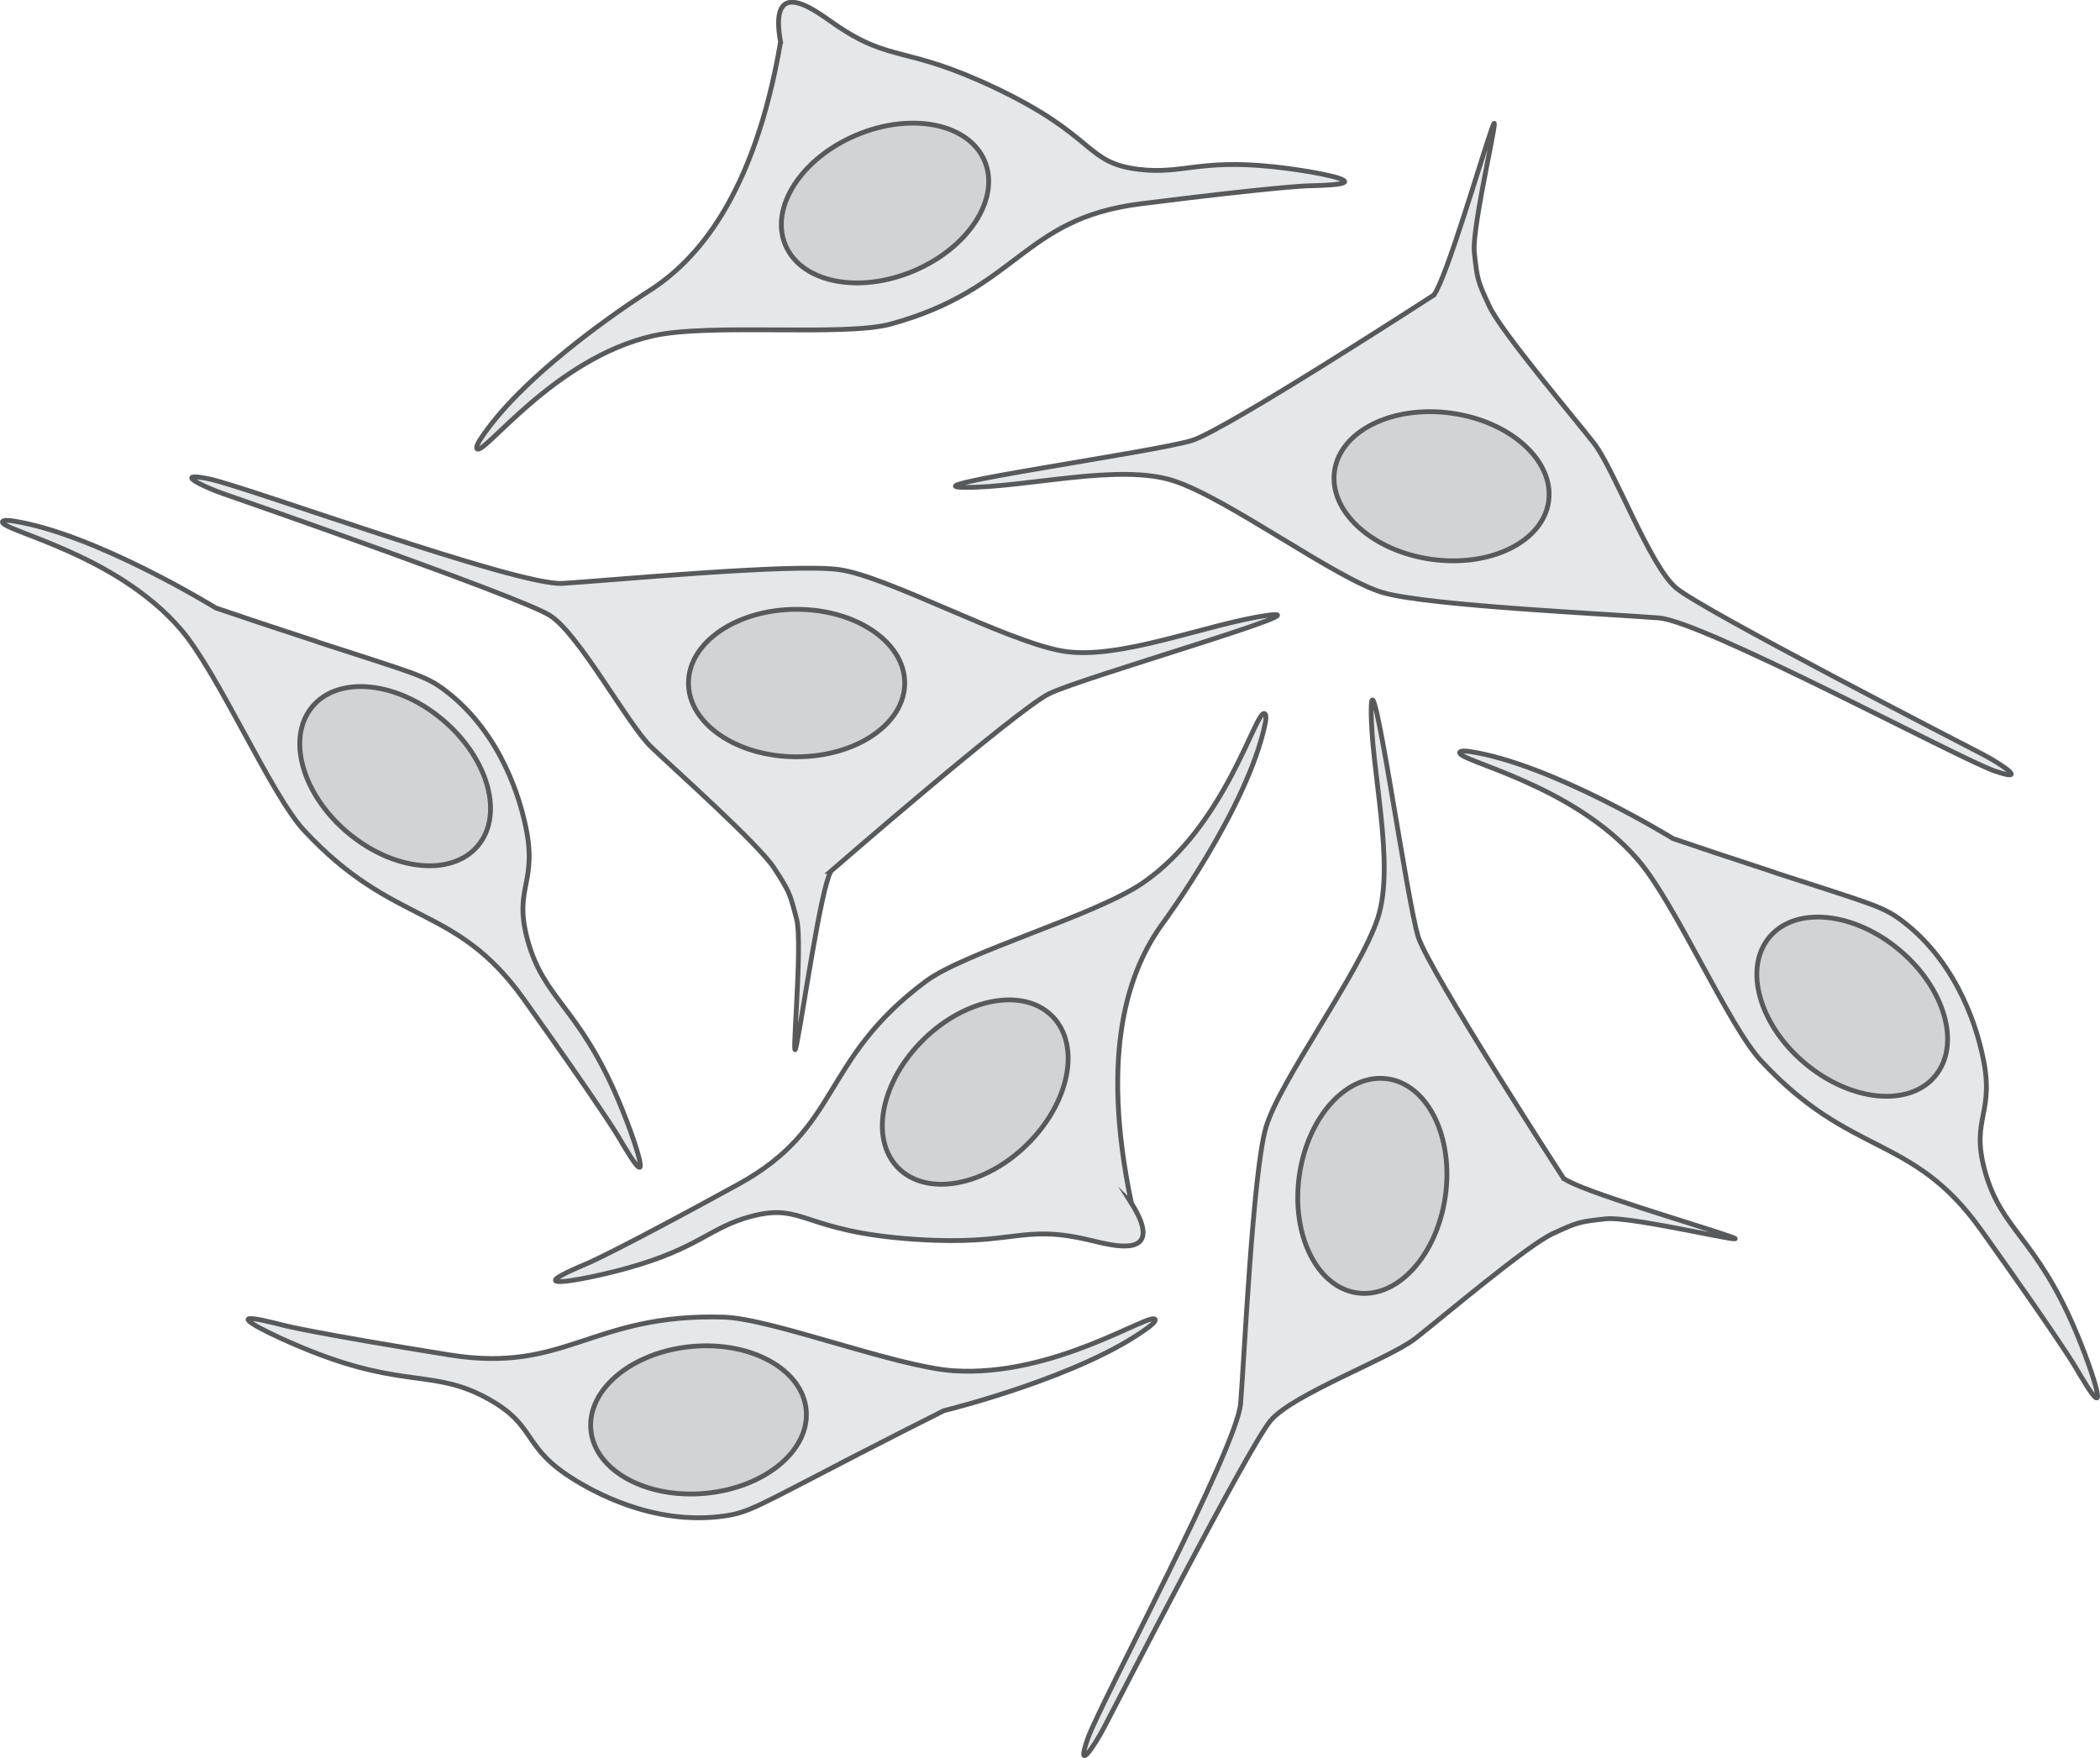 <?xml version="1.0" encoding="UTF-8"?>
<svg id="Layer_2" data-name="Layer 2" xmlns="http://www.w3.org/2000/svg" viewBox="0 0 109.35 91.56">
  <defs>
    <style>
      .cls-1 {
        fill: #e6e7e8;
      }

      .cls-1, .cls-2 {
        stroke: #58595b;
        stroke-miterlimit: 10;
        stroke-width: .25px;
      }

      .cls-2 {
        fill: #d1d3d4;
      }
    </style>
  </defs>
  <g id="Layer_2-2" data-name="Layer 2">
    <g id="Nueral_precursors" data-name="Nueral precursors">
      <g>
        <path class="cls-1" d="M43.25,45.38s9.68-8.42,11.39-9.26,14.54-4.51,11.39-4.08-7.77,2.38-10.72,1.86-9.15-3.91-11.63-4.24-12.06.58-14.39.72-16.49-5.05-18.4-5.44-.38.38.71.76,15.49,5.39,17.02,6.34,4.05,5.67,5.29,6.86,5.58,5.05,6.39,6.29.83,1.33,1.18,2.67-.35,8.25,0,6.53,1.25-8.05,1.78-9.01Z"/>
        <ellipse class="cls-2" cx="41.48" cy="35.57" rx="5.63" ry="3.84"/>
      </g>
      <g>
        <path class="cls-1" d="M81.42,61.37s-6.98-10.76-7.57-12.58-2.43-15.03-2.45-11.85,1.27,8.03.34,10.88-5.15,8.51-5.83,10.92-1.12,12.02-1.31,14.35-7.32,15.62-7.96,17.45.32.43.86-.6,7.5-14.58,8.66-15.96,6.18-3.22,7.54-4.28,5.78-4.81,7.12-5.44,1.44-.64,2.81-.79,8.12,1.5,6.47.92-7.8-2.37-8.67-3.02Z"/>
        <ellipse class="cls-2" cx="71.46" cy="61.75" rx="5.63" ry="3.84" transform="translate(.3 123.85) rotate(-81.94)"/>
      </g>
      <g id="Nueral_precurson_1" data-name="Nueral precurson_1">
        <path class="cls-1" d="M74.67,15.36s-10.76,6.98-12.58,7.57-15.03,2.43-11.85,2.45,8.03-1.27,10.88-.34,8.51,5.15,10.92,5.83,12.02,1.12,14.35,1.31,15.62,7.32,17.45,7.96.43-.32-.6-.86-14.58-7.5-15.96-8.66-3.22-6.18-4.28-7.54-4.81-5.78-5.44-7.12-.64-1.44-.79-2.81,1.5-8.12.92-6.47-2.37,7.8-3.02,8.67Z"/>
        <ellipse class="cls-2" cx="75.06" cy="25.32" rx="3.84" ry="5.63" transform="translate(39.47 96.09) rotate(-81.94)"/>
      </g>
      <g>
        <path class="cls-1" d="M40.64,2.22c-1.37,7.96-4.33,11.35-6.89,12.96,0,0-6.3,3.96-8.74,7.7-.05.08-.25.39-.17.49.35.38,4-4.71,9.16-5.88,2.93-.67,9.95.04,12.36-.61,6.68-1.82,6.84-5.48,12.98-6.26,6.95-.88,8.7-.94,8.7-.94.74-.02,1.97-.05,1.98-.22.02-.22-2.04-.6-3.74-.78-3.87-.4-4.72.41-6.97.14-2.86-.34-2.15-1.72-7.54-4.27-4.67-2.21-5.37-1.26-8.33-3.31-.69-.48-1.94-1.43-2.55-1.03-.46.3-.38,1.25-.24,2Z"/>
        <ellipse class="cls-2" cx="46.08" cy="10.57" rx="5.63" ry="3.84" transform="translate(-.48 18.75) rotate(-22.88)"/>
      </g>
      <g id="Neural_precursor_3" data-name="Neural precursor 3">
        <path class="cls-1" d="M58.91,62.64c-1.65-7.9-.14-12.15,1.66-14.59,0,0,4.41-5.99,5.31-10.37.02-.09.09-.46-.03-.52-.47-.23-2,5.85-6.36,8.83-2.48,1.69-9.27,3.61-11.28,5.11-5.55,4.14-4.35,7.61-9.78,10.58-6.14,3.37-7.75,4.07-7.75,4.07-.68.29-1.81.77-1.76.93.06.21,2.12-.19,3.77-.65,3.75-1.05,4.25-2.11,6.43-2.69,2.79-.73,2.63.81,8.58,1.2,5.15.34,5.46-.8,8.96.02.82.19,2.33.62,2.75.02.32-.45-.1-1.3-.51-1.95Z"/>
        <ellipse class="cls-2" cx="50.78" cy="56.87" rx="5.63" ry="3.84" transform="translate(-25.29 51.78) rotate(-44.41)"/>
      </g>
      <g>
        <path class="cls-1" d="M44.18,75.99c2.13-1.1,3.86-1.97,4.97-2.53,0,0,7.22-1.76,10.69-4.37.07-.05.36-.28.31-.38-.21-.43-5.26,3.03-10.52,2.67-2.99-.21-9.44-2.71-11.93-2.79-6.91-.21-8.2,2.94-14.27,1.97-6.87-1.1-8.56-1.52-8.56-1.52-.71-.18-1.88-.48-1.95-.34-.08.19,1.8,1.08,3.32,1.68,4.89,1.93,6.38.91,9.19,2.47,2.59,1.44,1.68,2.51,4.55,4.25.72.43,3.96,2.4,7.77,1.84,1.25-.18,1.73-.52,6.44-2.95Z"/>
        <ellipse class="cls-2" cx="36.37" cy="73.94" rx="5.63" ry="3.84" transform="translate(-6.61 3.64) rotate(-5.25)"/>
      </g>
      <g id="Neural_precursor_2" data-name="Neural precursor 2">
        <path class="cls-1" d="M92.41,45.43c-2.27-.74-4.12-1.36-5.29-1.76,0,0-6.32-3.9-10.62-4.54-.09-.01-.45-.06-.49.05-.15.45,5.86,1.61,9.29,5.61,1.95,2.27,4.7,8.62,6.4,10.45,4.7,5.07,7.85,3.77,11.43,8.77,4.04,5.66,4.93,7.16,4.93,7.16.37.63.98,1.68,1.13,1.63.19-.07-.49-2.04-1.13-3.54-2.06-4.84-3.84-5.18-4.7-8.27-.79-2.85.61-2.96-.17-6.22-.19-.81-1.07-4.5-4.15-6.82-1.01-.76-1.58-.87-6.62-2.51Z"/>
        <ellipse class="cls-2" cx="96.45" cy="52.43" rx="3.84" ry="5.63" transform="translate(-5.79 92.41) rotate(-49.89)"/>
      </g>
      <g>
        <path class="cls-1" d="M16.53,33.42c-2.27-.74-4.12-1.36-5.29-1.76,0,0-6.32-3.9-10.62-4.54-.09-.01-.45-.06-.49.05-.15.45,5.86,1.61,9.29,5.61,1.95,2.27,4.7,8.62,6.4,10.45,4.7,5.07,7.85,3.77,11.43,8.77,4.04,5.66,4.93,7.16,4.93,7.16.37.63.98,1.68,1.13,1.63.19-.07-.49-2.04-1.13-3.54-2.06-4.84-3.84-5.18-4.7-8.27-.79-2.85.61-2.96-.17-6.22-.19-.81-1.07-4.5-4.15-6.82-1.01-.76-1.58-.87-6.62-2.51Z"/>
        <ellipse class="cls-2" cx="20.57" cy="40.42" rx="3.84" ry="5.63" transform="translate(-23.59 30.11) rotate(-49.89)"/>
      </g>
    </g>
  </g>
</svg>